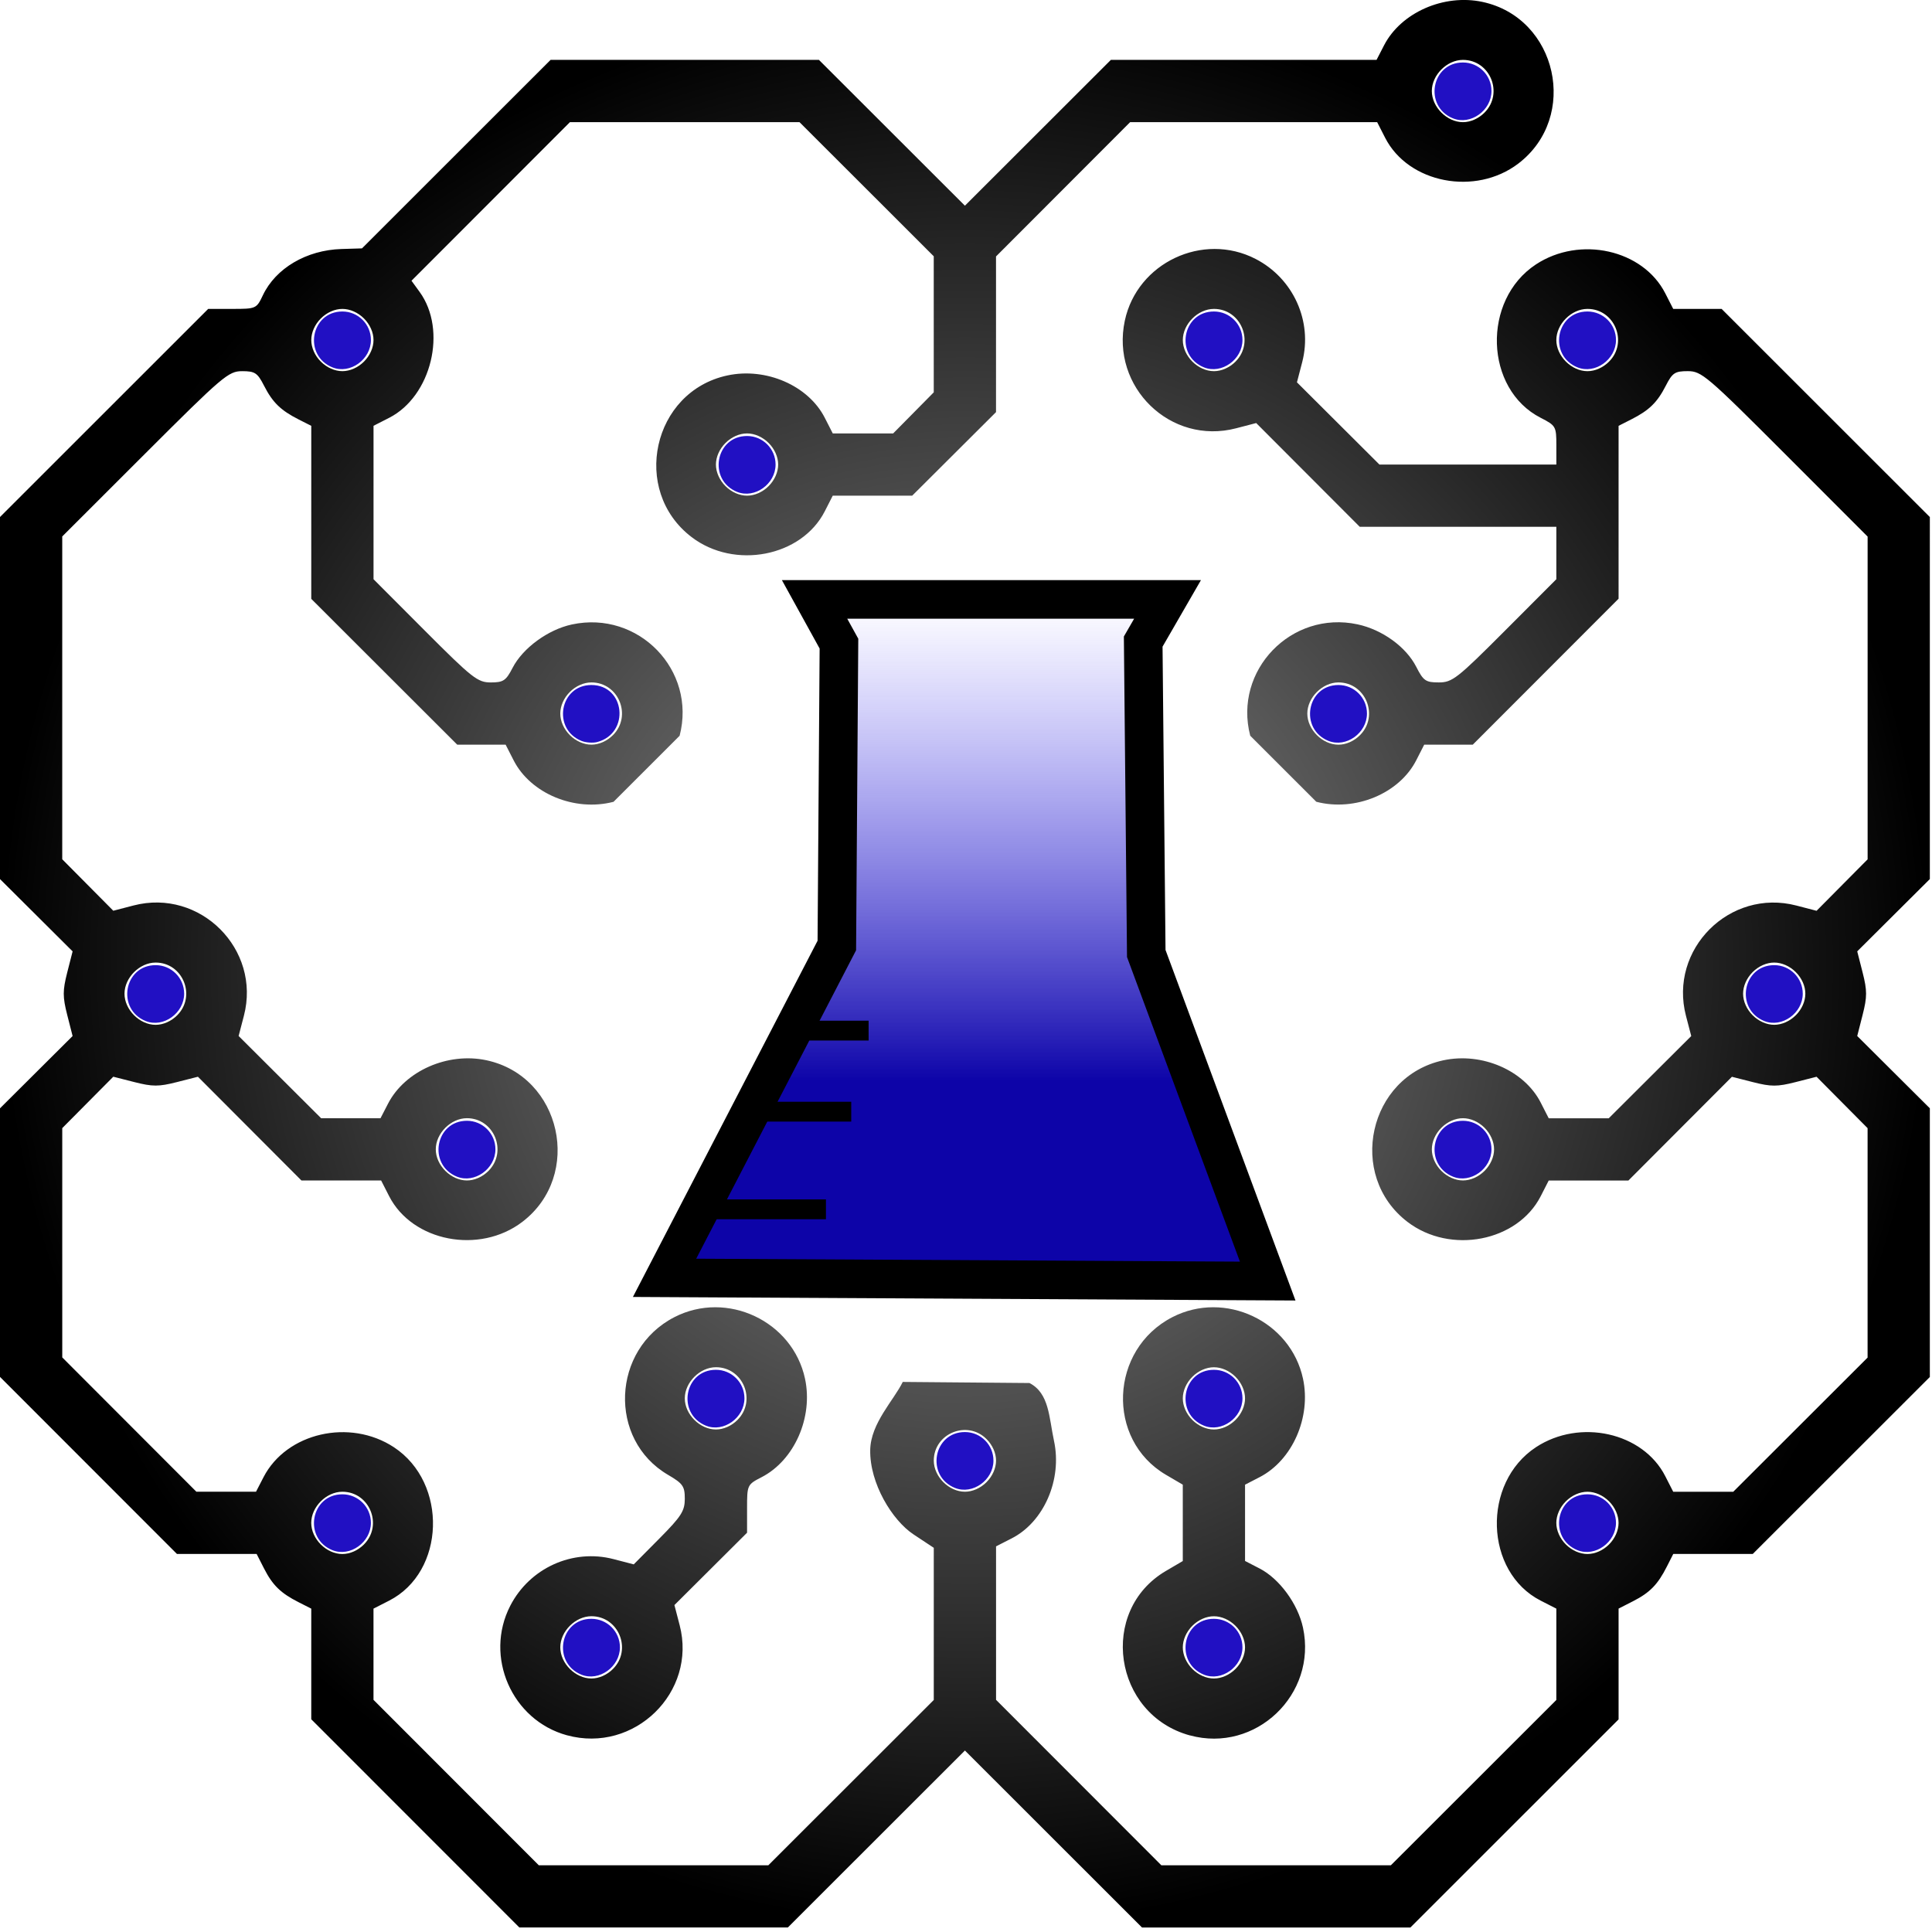 <?xml version="1.0" encoding="UTF-8" standalone="no"?>
<!-- Created with Inkscape (http://www.inkscape.org/) -->

<svg
   width="576"
   height="576"
   viewBox="0 0 152.4 152.4"
   version="1.1"
   id="svg5"
   inkscape:version="1.2.1 (9c6d41e410, 2022-07-14)"
   sodipodi:docname="icono_erlen_neural.svg"
   xml:space="preserve"
   xmlns:inkscape="http://www.inkscape.org/namespaces/inkscape"
   xmlns:sodipodi="http://sodipodi.sourceforge.net/DTD/sodipodi-0.dtd"
   xmlns:xlink="http://www.w3.org/1999/xlink"
   xmlns="http://www.w3.org/2000/svg"
   xmlns:svg="http://www.w3.org/2000/svg"><sodipodi:namedview
     id="namedview7"
     pagecolor="#ffffff"
     bordercolor="#000000"
     borderopacity="0.25"
     inkscape:showpageshadow="2"
     inkscape:pageopacity="0.0"
     inkscape:pagecheckerboard="0"
     inkscape:deskcolor="#d1d1d1"
     inkscape:document-units="mm"
     showgrid="false"
     inkscape:zoom="0.6978545"
     inkscape:cx="208.49618"
     inkscape:cy="252.91805"
     inkscape:window-width="1440"
     inkscape:window-height="882"
     inkscape:window-x="-8"
     inkscape:window-y="-8"
     inkscape:window-maximized="1"
     inkscape:current-layer="g11187" /><defs
     id="defs2"><linearGradient
       id="linearGradient17399"
       inkscape:swatch="solid"><stop
         style="stop-color:#000000;stop-opacity:1;"
         offset="0"
         id="stop17397" /></linearGradient><linearGradient
       id="linearGradient6038"
       inkscape:swatch="solid"><stop
         style="stop-color:#5046fa;stop-opacity:1;"
         offset="0"
         id="stop6036" /></linearGradient><linearGradient
       id="linearGradient6003"><stop
         style="stop-color:#5046fa;stop-opacity:1;"
         offset="0.209"
         id="stop6007" /><stop
         style="stop-color:#5046fa;stop-opacity:0;"
         offset="1"
         id="stop6009" /></linearGradient><linearGradient
       id="linearGradient5989"
       inkscape:swatch="gradient"><stop
         style="stop-color:#5046fa;stop-opacity:1;"
         offset="0.493"
         id="stop5985" /><stop
         style="stop-color:#5046fa;stop-opacity:0;"
         offset="1"
         id="stop5987" /></linearGradient><radialGradient
       inkscape:collect="always"
       xlink:href="#linearGradient28276"
       id="radialGradient28278"
       cx="76.2"
       cy="76.28"
       fx="76.2"
       fy="76.28"
       r="65.617"
       gradientTransform="matrix(1,0,0,0.999,0,0.093)"
       gradientUnits="userSpaceOnUse" /><linearGradient
       inkscape:collect="always"
       id="linearGradient28276"><stop
         style="stop-color:#000000;stop-opacity:1;"
         offset="0.791"
         id="stop28272" /><stop
         style="stop-color:#616161;stop-opacity:1;"
         offset="0.94"
         id="stop28274" /></linearGradient><radialGradient
       inkscape:collect="always"
       xlink:href="#linearGradient31370"
       id="radialGradient30599"
       gradientUnits="userSpaceOnUse"
       gradientTransform="matrix(1,0,0,0.999,0,0.093)"
       cx="76.2"
       cy="76.28"
       fx="76.2"
       fy="76.28"
       r="65.617" /><linearGradient
       inkscape:collect="always"
       id="linearGradient31370"><stop
         style="stop-color:#737373;stop-opacity:1;"
         offset="0.203"
         id="stop31368" /><stop
         style="stop-color:#000000;stop-opacity:1;"
         offset="1"
         id="stop31366" /></linearGradient><linearGradient
       inkscape:collect="always"
       xlink:href="#linearGradient6100"
       id="linearGradient6102"
       x1="78.33"
       y1="101.029"
       x2="78.33"
       y2="47.375"
       gradientUnits="userSpaceOnUse" /><linearGradient
       inkscape:collect="always"
       id="linearGradient6100"><stop
         style="stop-color:#0d04a8;stop-opacity:1;"
         offset="0.292"
         id="stop6096" /><stop
         style="stop-color:#5046fa;stop-opacity:0;"
         offset="1"
         id="stop6098" /></linearGradient></defs><g
     inkscape:label="Layer 1"
     inkscape:groupmode="layer"
     id="layer1"><g
       id="g11187"
       inkscape:label="erlen_entero"
       transform="translate(-0.153,-0.093)"><g
         id="g188"
         transform="matrix(1.16,0,0,1.16,-12.124,-12.37)"
         inkscape:label="caminito_circuito"
         style="fill:url(#radialGradient28278);fill-opacity:1"><path
           style="fill:#2110c3;fill-opacity:1;stroke-width:0.265"
           d="m 50.129,124.629 c -2.015,-0.808 -1.487,-3.803 0.671,-3.803 1.072,0 1.94,0.868 1.94,1.94 0,1.326 -1.421,2.339 -2.611,1.862 z m 42.333,0 c -2.015,-0.808 -1.487,-3.803 0.671,-3.803 1.072,0 1.94,0.868 1.94,1.94 0,1.326 -1.421,2.339 -2.611,1.862 z m -59.267,-8.467 c -2.015,-0.808 -1.487,-3.803 0.671,-3.803 1.072,0 1.94,0.868 1.94,1.94 0,1.326 -1.421,2.339 -2.611,1.862 z m 84.667,0 c -2.015,-0.808 -1.487,-3.803 0.671,-3.803 1.072,0 1.94,0.868 1.94,1.94 0,1.326 -1.421,2.339 -2.611,1.862 z m -42.333,-4.233 c -2.015,-0.808 -1.487,-3.803 0.671,-3.803 1.072,0 1.94,0.868 1.94,1.94 0,1.326 -1.421,2.339 -2.611,1.862 z m -16.933,-4.233 c -2.015,-0.808 -1.487,-3.803 0.671,-3.803 1.072,0 1.94,0.868 1.94,1.94 0,1.326 -1.421,2.339 -2.611,1.862 z m 33.867,0 c -2.015,-0.808 -1.487,-3.803 0.671,-3.803 1.072,0 1.94,0.868 1.94,1.94 0,1.326 -1.421,2.339 -2.611,1.862 z M 41.663,90.762 c -2.015,-0.808 -1.487,-3.803 0.671,-3.803 1.072,0 1.94,0.868 1.94,1.94 0,1.326 -1.421,2.339 -2.611,1.862 z m 67.733,0 c -2.015,-0.808 -1.487,-3.803 0.671,-3.803 1.072,0 1.94,0.868 1.94,1.94 0,1.326 -1.421,2.339 -2.611,1.862 z M 20.496,80.179 c -2.015,-0.808 -1.487,-3.803 0.671,-3.803 1.072,0 1.94,0.868 1.94,1.94 0,1.326 -1.421,2.339 -2.611,1.862 z m 110.067,0 c -2.015,-0.808 -1.487,-3.803 0.671,-3.803 1.072,0 1.94,0.868 1.94,1.94 0,1.326 -1.421,2.339 -2.611,1.862 z M 50.129,61.129 c -2.015,-0.808 -1.487,-3.803 0.671,-3.803 2.3,0 2.636,3.282 0.397,3.878 -0.291,0.077 -0.771,0.044 -1.068,-0.075 z m 50.8,0 c -2.015,-0.808 -1.487,-3.803 0.671,-3.803 1.072,0 1.94,0.868 1.94,1.94 0,1.326 -1.421,2.339 -2.611,1.862 z M 60.713,44.196 c -2.015,-0.808 -1.487,-3.803 0.671,-3.803 1.072,0 1.94,0.868 1.94,1.94 0,1.326 -1.421,2.339 -2.611,1.862 z M 33.196,35.729 c -2.015,-0.808 -1.487,-3.803 0.671,-3.803 1.072,0 1.94,0.868 1.94,1.94 0,1.326 -1.421,2.339 -2.611,1.862 z m 59.267,0 c -2.015,-0.808 -1.487,-3.803 0.671,-3.803 1.072,0 1.94,0.868 1.94,1.94 0,1.326 -1.421,2.339 -2.611,1.862 z m 25.4,0 c -2.015,-0.808 -1.487,-3.803 0.671,-3.803 1.072,0 1.94,0.868 1.94,1.94 0,1.326 -1.421,2.339 -2.611,1.862 z M 109.396,18.796 c -2.015,-0.808 -1.487,-3.803 0.671,-3.803 1.072,0 1.94,0.868 1.94,1.94 0,1.326 -1.421,2.339 -2.611,1.862 z"
           id="path200" /><path
           style="fill:url(#radialGradient30599);fill-opacity:1;stroke-width:0.265"
           d="m 49.137,128.746 c -3.747,-1.025 -5.638,-5.343 -3.856,-8.805 1.326,-2.576 4.249,-3.897 7.025,-3.174 l 1.373,0.357 1.736,-1.75 c 1.498,-1.51 1.736,-1.881 1.736,-2.71 0,-0.853 -0.128,-1.036 -1.143,-1.63 -4.087,-2.395 -3.839,-8.522 0.434,-10.721 3.576,-1.84 8.043,0.265 8.884,4.185 0.563,2.627 -0.722,5.545 -2.949,6.695 -0.984,0.508 -0.992,0.526 -0.992,2.145 v 1.633 l -2.47,2.46 -2.47,2.46 0.357,1.371 c 1.187,4.559 -3.089,8.735 -7.663,7.483 z m 3.131,-4.512 c 1.312,-1.312 0.382,-3.584 -1.467,-3.584 -1.088,0 -2.117,1.029 -2.117,2.117 0,1.088 1.029,2.117 2.117,2.117 0.516,0 1.058,-0.24 1.467,-0.649 z m 8.467,-16.933 c 1.312,-1.312 0.382,-3.584 -1.467,-3.584 -1.088,0 -2.117,1.029 -2.117,2.117 0,1.088 1.029,2.117 2.117,2.117 0.516,0 1.058,-0.24 1.467,-0.649 z m 19.855,-2.509 c 1.347,0.695 1.322,2.324 1.669,3.941 0.564,2.629 -0.687,5.506 -2.88,6.624 l -1.062,0.542 v 5.218 5.218 l 5.62,5.625 5.62,5.625 h 7.805 7.805 l 5.625,-5.62 5.625,-5.62 v -3.106 -3.106 l -1.062,-0.542 c -3.826,-1.952 -4.015,-8.008 -0.325,-10.434 2.989,-1.965 7.277,-1.007 8.793,1.966 l 0.542,1.062 h 2.042 2.042 l 4.567,-4.561 4.567,-4.561 v -7.801 -7.801 l -1.735,-1.748 -1.735,-1.748 -1.44,0.367 c -1.227,0.313 -1.653,0.313 -2.878,5.29e-4 l -1.438,-0.366 -3.519,3.527 -3.519,3.527 h -2.71 -2.71 l -0.542,1.062 c -1.579,3.096 -6.141,3.98 -9.057,1.756 -4.15,-3.165 -2.659,-9.9 2.433,-10.992 2.629,-0.564 5.506,0.687 6.624,2.88 l 0.542,1.062 h 2.041 2.041 l 2.805,-2.796 2.805,-2.796 -0.358,-1.371 c -1.184,-4.527 2.974,-8.683 7.507,-7.503 l 1.373,0.357 1.736,-1.75 1.736,-1.75 V 58.204 47.233 l -5.62,-5.625 c -5.314,-5.318 -5.674,-5.625 -6.609,-5.625 -0.877,0 -1.047,0.113 -1.496,0.992 -0.58,1.136 -1.13,1.673 -2.349,2.29 L 120.65,39.701 v 5.878 5.878 l -4.958,4.963 -4.958,4.963 h -1.651 -1.651 l -0.542,1.062 c -1.155,2.263 -4.155,3.509 -6.795,2.821 L 95.601,60.774 c -1.156,-4.44 2.795,-8.539 7.3,-7.573 1.681,0.361 3.297,1.53 3.989,2.887 0.487,0.954 0.642,1.062 1.532,1.062 0.918,0 1.245,-0.255 4.493,-3.509 l 3.502,-3.509 v -1.782 -1.782 h -6.684 -6.684 l -3.521,-3.528 -3.521,-3.528 -1.37,0.357 c -4.448,1.159 -8.534,-2.799 -7.563,-7.326 0.843,-3.93 5.306,-6.037 8.886,-4.194 2.575,1.325 3.897,4.249 3.175,7.023 l -0.357,1.371 2.805,2.796 2.805,2.796 h 6.015 6.015 v -1.318 c 0,-1.271 -0.037,-1.336 -1.062,-1.859 -3.826,-1.952 -4.015,-8.008 -0.325,-10.434 2.989,-1.965 7.277,-1.007 8.793,1.966 l 0.542,1.062 h 1.646 1.646 l 7.079,7.076 7.079,7.076 V 58.212 70.522 l -2.469,2.458 -2.469,2.458 0.367,1.439 c 0.312,1.226 0.312,1.652 0,2.878 l -0.367,1.439 2.469,2.458 2.469,2.458 v 9.136 9.136 l -6.021,6.017 -6.021,6.017 h -2.703 -2.703 l -0.436,0.86 c -0.617,1.218 -1.154,1.769 -2.29,2.349 l -0.992,0.506 v 3.767 3.767 l -7.079,7.076 -7.079,7.076 H 97.367 88.243 L 82.221,135.8 76.2,129.782 l -6.021,6.017 -6.021,6.017 h -9.128 -9.128 l -7.076,-7.079 -7.076,-7.079 v -3.762 -3.762 l -0.86,-0.436 c -1.218,-0.617 -1.769,-1.154 -2.349,-2.29 l -0.506,-0.992 h -2.709 -2.709 l -6.017,-6.021 -6.017,-6.021 v -9.131 -9.131 l 2.469,-2.458 2.469,-2.458 -0.367,-1.439 c -0.312,-1.226 -0.312,-1.652 0,-2.878 L 15.521,75.439 13.052,72.98 10.583,70.522 V 58.212 45.902 l 7.079,-7.076 7.079,-7.076 h 1.639 c 1.615,0 1.646,-0.014 2.08,-0.929 0.872,-1.838 2.967,-3.071 5.343,-3.144 l 1.396,-0.043 6.413,-6.409 6.413,-6.409 h 9.124 9.124 l 4.963,4.958 4.963,4.958 4.963,-4.958 4.963,-4.958 h 9.033 9.033 l 0.512,-0.992 c 1.15,-2.228 4.067,-3.513 6.695,-2.949 5.092,1.092 6.583,7.827 2.433,10.992 -2.916,2.224 -7.478,1.34 -9.057,-1.756 l -0.542,-1.062 h -8.398 -8.398 l -4.561,4.567 -4.561,4.567 v 5.293 5.293 l -2.849,2.84 -2.849,2.84 h -2.702 -2.702 l -0.542,1.062 c -1.579,3.096 -6.141,3.98 -9.057,1.756 -4.15,-3.165 -2.659,-9.9 2.433,-10.992 2.629,-0.564 5.506,0.687 6.624,2.88 l 0.542,1.062 h 2.054 2.054 l 1.38,-1.397 1.38,-1.397 V 32.797 28.172 L 69.517,23.611 64.95,19.05 h -7.805 -7.805 l -5.387,5.392 -5.387,5.392 0.552,0.76 c 1.893,2.606 0.806,7.095 -2.072,8.563 l -1.062,0.542 v 5.217 5.217 l 3.502,3.509 c 3.221,3.228 3.58,3.509 4.472,3.509 0.853,0 1.031,-0.119 1.482,-0.992 0.697,-1.35 2.409,-2.603 4.035,-2.951 4.53,-0.972 8.484,3.114 7.324,7.568 l -4.494,4.492 c -2.64,0.688 -5.64,-0.558 -6.794,-2.821 L 44.968,61.383 H 43.323 41.677 L 36.713,56.425 31.75,51.467 V 45.584 39.701 L 30.89,39.266 c -1.218,-0.617 -1.769,-1.154 -2.349,-2.29 -0.448,-0.878 -0.62,-0.992 -1.491,-0.992 -0.929,0 -1.302,0.318 -6.609,5.62 l -5.625,5.62 v 10.976 10.976 l 1.736,1.75 1.736,1.75 1.373,-0.357 c 4.532,-1.18 8.69,2.976 7.507,7.503 l -0.358,1.371 2.805,2.796 2.805,2.796 h 2.02 2.02 l 0.512,-0.992 c 1.15,-2.228 4.067,-3.513 6.695,-2.949 5.092,1.092 6.583,7.827 2.433,10.992 -2.916,2.224 -7.478,1.34 -9.057,-1.756 l -0.542,-1.062 h -2.71 -2.71 l -3.519,-3.527 -3.519,-3.527 -1.438,0.366 c -1.225,0.312 -1.651,0.312 -2.878,-5.29e-4 l -1.44,-0.367 -1.735,1.748 -1.735,1.748 v 7.796 7.796 l 4.561,4.567 4.561,4.567 h 2.027 2.027 l 0.512,-0.992 c 1.559,-3.02 5.863,-4.009 8.864,-2.035 3.69,2.426 3.501,8.482 -0.325,10.434 l -1.062,0.542 v 3.101 3.101 l 5.62,5.625 5.62,5.625 h 7.805 7.805 l 5.625,-5.62 5.625,-5.62 v -5.174 -5.174 l -1.381,-0.914 c -1.432,-0.948 -2.988,-3.459 -2.941,-5.753 0.037,-1.807 1.615,-3.381 2.212,-4.613 m 19.525,24.038 c -5.209,-1.427 -6.234,-8.487 -1.625,-11.188 l 1.143,-0.67 V 114.3 111.704 l -1.143,-0.67 c -4.087,-2.395 -3.839,-8.522 0.434,-10.721 3.576,-1.84 8.043,0.265 8.884,4.185 0.563,2.627 -0.722,5.545 -2.949,6.695 l -0.992,0.512 v 2.594 2.594 l 0.992,0.512 c 1.347,0.695 2.603,2.41 2.949,4.026 0.974,4.543 -3.23,8.544 -7.693,7.321 z m 3.102,-4.52 c 0.409,-0.409 0.649,-0.952 0.649,-1.467 0,-0.515 -0.24,-1.058 -0.649,-1.467 -0.409,-0.409 -0.952,-0.649 -1.467,-0.649 -0.516,0 -1.058,0.24 -1.467,0.649 -0.409,0.409 -0.649,0.952 -0.649,1.467 0,0.516 0.24,1.058 0.649,1.467 0.409,0.409 0.952,0.649 1.467,0.649 0.516,0 1.058,-0.24 1.467,-0.649 z m 0,-16.933 c 0.409,-0.409 0.649,-0.952 0.649,-1.467 0,-0.515 -0.24,-1.058 -0.649,-1.467 -0.409,-0.409 -0.952,-0.649 -1.467,-0.649 -0.516,0 -1.058,0.24 -1.467,0.649 -0.409,0.409 -0.649,0.952 -0.649,1.467 0,0.516 0.24,1.058 0.649,1.467 0.409,0.409 0.952,0.649 1.467,0.649 0.516,0 1.058,-0.24 1.467,-0.649 z m -59.267,8.467 c 1.312,-1.312 0.382,-3.584 -1.467,-3.584 -1.088,0 -2.117,1.029 -2.117,2.117 0,1.088 1.029,2.117 2.117,2.117 0.516,0 1.058,-0.24 1.467,-0.649 z m 84.667,0 c 0.409,-0.409 0.649,-0.952 0.649,-1.467 0,-0.516 -0.24,-1.058 -0.649,-1.467 -0.409,-0.409 -0.952,-0.649 -1.467,-0.649 -0.515,0 -1.058,0.24 -1.467,0.649 -0.409,0.409 -0.649,0.952 -0.649,1.467 0,0.515 0.24,1.058 0.649,1.467 0.409,0.409 0.952,0.649 1.467,0.649 0.516,0 1.058,-0.24 1.467,-0.649 z M 77.667,111.534 c 0.409,-0.409 0.649,-0.952 0.649,-1.467 0,-0.516 -0.24,-1.058 -0.649,-1.467 -1.312,-1.312 -3.584,-0.382 -3.584,1.467 0,1.088 1.029,2.117 2.117,2.117 0.516,0 1.058,-0.24 1.467,-0.649 z M 43.801,90.367 c 1.312,-1.312 0.382,-3.584 -1.467,-3.584 -1.088,0 -2.117,1.029 -2.117,2.117 0,1.088 1.029,2.117 2.117,2.117 0.516,0 1.058,-0.24 1.467,-0.649 z m 67.733,0 c 0.409,-0.409 0.649,-0.952 0.649,-1.467 0,-0.516 -0.24,-1.058 -0.649,-1.467 -0.409,-0.409 -0.952,-0.649 -1.467,-0.649 -0.516,0 -1.058,0.24 -1.467,0.649 -0.409,0.409 -0.649,0.952 -0.649,1.467 0,0.516 0.24,1.058 0.649,1.467 0.409,0.409 0.952,0.649 1.467,0.649 0.515,0 1.058,-0.24 1.467,-0.649 z M 22.634,79.784 C 23.946,78.472 23.016,76.2 21.167,76.2 c -1.088,0 -2.117,1.029 -2.117,2.117 0,1.088 1.029,2.117 2.117,2.117 0.516,0 1.058,-0.24 1.467,-0.649 z m 110.067,0 c 0.409,-0.409 0.649,-0.952 0.649,-1.467 0,-0.516 -0.24,-1.058 -0.649,-1.467 C 132.291,76.44 131.749,76.2 131.233,76.2 c -0.516,0 -1.058,0.24 -1.467,0.649 -0.409,0.409 -0.649,0.952 -0.649,1.467 0,0.516 0.24,1.058 0.649,1.467 0.409,0.409 0.952,0.649 1.467,0.649 0.516,0 1.058,-0.24 1.467,-0.649 z M 52.267,60.734 c 1.312,-1.312 0.382,-3.584 -1.467,-3.584 -0.516,0 -1.058,0.24 -1.467,0.649 -0.409,0.409 -0.649,0.952 -0.649,1.467 0,0.516 0.24,1.058 0.649,1.467 0.409,0.409 0.952,0.649 1.467,0.649 0.516,0 1.058,-0.24 1.467,-0.649 z m 50.8,0 c 1.312,-1.312 0.382,-3.584 -1.467,-3.584 -1.088,0 -2.117,1.029 -2.117,2.117 0,1.088 1.029,2.117 2.117,2.117 0.515,0 1.058,-0.24 1.467,-0.649 z M 62.851,43.801 c 0.409,-0.409 0.649,-0.952 0.649,-1.467 0,-0.516 -0.24,-1.058 -0.649,-1.467 -0.409,-0.409 -0.952,-0.649 -1.467,-0.649 -0.516,0 -1.058,0.24 -1.467,0.649 -0.409,0.409 -0.649,0.952 -0.649,1.467 0,0.516 0.24,1.058 0.649,1.467 0.409,0.409 0.952,0.649 1.467,0.649 0.516,0 1.058,-0.24 1.467,-0.649 z M 35.334,35.334 c 0.409,-0.409 0.649,-0.952 0.649,-1.467 0,-0.516 -0.24,-1.058 -0.649,-1.467 -0.409,-0.409 -0.952,-0.649 -1.467,-0.649 -0.516,0 -1.058,0.24 -1.467,0.649 -0.409,0.409 -0.649,0.952 -0.649,1.467 0,0.516 0.24,1.058 0.649,1.467 0.409,0.409 0.952,0.649 1.467,0.649 0.516,0 1.058,-0.24 1.467,-0.649 z m 59.267,0 c 1.312,-1.312 0.382,-3.584 -1.467,-3.584 -1.088,0 -2.117,1.029 -2.117,2.117 0,1.088 1.029,2.117 2.117,2.117 0.516,0 1.058,-0.24 1.467,-0.649 z m 25.4,0 c 1.312,-1.312 0.382,-3.584 -1.467,-3.584 -1.088,0 -2.117,1.029 -2.117,2.117 0,1.088 1.029,2.117 2.117,2.117 0.516,0 1.058,-0.24 1.467,-0.649 z M 111.534,18.401 c 1.312,-1.312 0.382,-3.584 -1.467,-3.584 -1.088,0 -2.117,1.029 -2.117,2.117 0,1.088 1.029,2.117 2.117,2.117 0.515,0 1.058,-0.24 1.467,-0.649 z"
           id="path190"
           sodipodi:nodetypes="ssscssssssscccsssssssssssscsscccccccccccssscccccccccsccccccsssscccccssccccccssscccccccsccsssscccccccsssscccccsssscccccccccsscccccccccsscccccccccccccccccsscccccccccsscccccccssscccccccccccsssscccccccccccsssscccccccccccccsscccssssccscccccccsssscccccsscccccsssscccccsccccccccccssscccccccccccsscsscccsssscccssssssssssssssssssssscssscssssssssssssssssssssssssssssssssssssssssssssssssssssssssssssssssssssssssssssssssssssssss"
           inkscape:label="path190" /></g><path
         style="mix-blend-mode:normal;fill:url(#linearGradient6102);fill-opacity:1;fill-rule:nonzero;stroke:#000000;stroke-width:3.043;stroke-dasharray:none;stroke-opacity:1"
         d="m 66.164,74.677 -13.589,26.214 47.577,0.255 -9.579,-25.839 -0.241,-24.606 1.92,-3.326 H 64.407 l 1.924,3.488 z"
         id="path3950"
         sodipodi:nodetypes="ccccccccc"
         inkscape:label="erlen_cuerpo"
         transform="translate(1.246888e-6)" /><g
         id="g11180"
         inkscape:label="rayitas"><path
           style="fill:#5046fa;fill-opacity:1;fill-rule:nonzero;stroke:#000000;stroke-width:1.565;stroke-dasharray:none;stroke-opacity:1"
           d="m 59.37,87.784 h 7.93"
           id="path7824" /><path
           style="fill:#5046fa;fill-opacity:1;fill-rule:nonzero;stroke:#000000;stroke-width:1.565;stroke-dasharray:none;stroke-opacity:1"
           d="m 55.376,95.487 h 9.929"
           id="path7826" /><path
           style="fill:#5046fa;fill-opacity:1;fill-rule:nonzero;stroke:#000000;stroke-width:1.565;stroke-dasharray:none;stroke-opacity:1"
           d="m 62.684,81.39 h 5.987"
           id="path7830" /></g></g></g><script
     id="mesh_polyfill"
     type="text/javascript">
!function(){const t=&quot;http://www.w3.org/2000/svg&quot;,e=&quot;http://www.w3.org/1999/xlink&quot;,s=&quot;http://www.w3.org/1999/xhtml&quot;,r=2;if(document.createElementNS(t,&quot;meshgradient&quot;).x)return;const n=(t,e,s,r)=&gt;{let n=new x(.5*(e.x+s.x),.5*(e.y+s.y)),o=new x(.5*(t.x+e.x),.5*(t.y+e.y)),i=new x(.5*(s.x+r.x),.5*(s.y+r.y)),a=new x(.5*(n.x+o.x),.5*(n.y+o.y)),h=new x(.5*(n.x+i.x),.5*(n.y+i.y)),l=new x(.5*(a.x+h.x),.5*(a.y+h.y));return[[t,o,a,l],[l,h,i,r]]},o=t=&gt;{let e=t[0].distSquared(t[1]),s=t[2].distSquared(t[3]),r=.25*t[0].distSquared(t[2]),n=.25*t[1].distSquared(t[3]),o=e&gt;s?e:s,i=r&gt;n?r:n;return 18*(o&gt;i?o:i)},i=(t,e)=&gt;Math.sqrt(t.distSquared(e)),a=(t,e)=&gt;t.scale(2/3).add(e.scale(1/3)),h=t=&gt;{let e,s,r,n,o,i,a,h=new g;return t.match(/(\w+\(\s*[^)]+\))+/g).forEach(t=&gt;{let l=t.match(/[\w.-]+/g),d=l.shift();switch(d){case&quot;translate&quot;:2===l.length?e=new g(1,0,0,1,l[0],l[1]):(console.error(&quot;mesh.js: translate does not have 2 arguments!&quot;),e=new g(1,0,0,1,0,0)),h=h.append(e);break;case&quot;scale&quot;:1===l.length?s=new g(l[0],0,0,l[0],0,0):2===l.length?s=new g(l[0],0,0,l[1],0,0):(console.error(&quot;mesh.js: scale does not have 1 or 2 arguments!&quot;),s=new g(1,0,0,1,0,0)),h=h.append(s);break;case&quot;rotate&quot;:if(3===l.length&amp;&amp;(e=new g(1,0,0,1,l[1],l[2]),h=h.append(e)),l[0]){r=l[0]*Math.PI/180;let t=Math.cos(r),e=Math.sin(r);Math.abs(t)&lt;1e-16&amp;&amp;(t=0),Math.abs(e)&lt;1e-16&amp;&amp;(e=0),a=new g(t,e,-e,t,0,0),h=h.append(a)}else console.error(&quot;math.js: No argument to rotate transform!&quot;);3===l.length&amp;&amp;(e=new g(1,0,0,1,-l[1],-l[2]),h=h.append(e));break;case&quot;skewX&quot;:l[0]?(r=l[0]*Math.PI/180,n=Math.tan(r),o=new g(1,0,n,1,0,0),h=h.append(o)):console.error(&quot;math.js: No argument to skewX transform!&quot;);break;case&quot;skewY&quot;:l[0]?(r=l[0]*Math.PI/180,n=Math.tan(r),i=new g(1,n,0,1,0,0),h=h.append(i)):console.error(&quot;math.js: No argument to skewY transform!&quot;);break;case&quot;matrix&quot;:6===l.length?h=h.append(new g(...l)):console.error(&quot;math.js: Incorrect number of arguments for matrix!&quot;);break;default:console.error(&quot;mesh.js: Unhandled transform type: &quot;+d)}}),h},l=t=&gt;{let e=[],s=t.split(/[ ,]+/);for(let t=0,r=s.length-1;t&lt;r;t+=2)e.push(new x(parseFloat(s[t]),parseFloat(s[t+1])));return e},d=(t,e)=&gt;{for(let s in e)t.setAttribute(s,e[s])},c=(t,e,s,r,n)=&gt;{let o,i,a=[0,0,0,0];for(let h=0;h&lt;3;++h)e[h]&lt;t[h]&amp;&amp;e[h]&lt;s[h]||t[h]&lt;e[h]&amp;&amp;s[h]&lt;e[h]?a[h]=0:(a[h]=.5*((e[h]-t[h])/r+(s[h]-e[h])/n),o=Math.abs(3*(e[h]-t[h])/r),i=Math.abs(3*(s[h]-e[h])/n),a[h]&gt;o?a[h]=o:a[h]&gt;i&amp;&amp;(a[h]=i));return a},u=[[1,0,0,0,0,0,0,0,0,0,0,0,0,0,0,0],[0,0,0,0,1,0,0,0,0,0,0,0,0,0,0,0],[-3,3,0,0,-2,-1,0,0,0,0,0,0,0,0,0,0],[2,-2,0,0,1,1,0,0,0,0,0,0,0,0,0,0],[0,0,0,0,0,0,0,0,1,0,0,0,0,0,0,0],[0,0,0,0,0,0,0,0,0,0,0,0,1,0,0,0],[0,0,0,0,0,0,0,0,-3,3,0,0,-2,-1,0,0],[0,0,0,0,0,0,0,0,2,-2,0,0,1,1,0,0],[-3,0,3,0,0,0,0,0,-2,0,-1,0,0,0,0,0],[0,0,0,0,-3,0,3,0,0,0,0,0,-2,0,-1,0],[9,-9,-9,9,6,3,-6,-3,6,-6,3,-3,4,2,2,1],[-6,6,6,-6,-3,-3,3,3,-4,4,-2,2,-2,-2,-1,-1],[2,0,-2,0,0,0,0,0,1,0,1,0,0,0,0,0],[0,0,0,0,2,0,-2,0,0,0,0,0,1,0,1,0],[-6,6,6,-6,-4,-2,4,2,-3,3,-3,3,-2,-1,-2,-1],[4,-4,-4,4,2,2,-2,-2,2,-2,2,-2,1,1,1,1]],f=t=&gt;{let e=[];for(let s=0;s&lt;16;++s){e[s]=0;for(let r=0;r&lt;16;++r)e[s]+=u[s][r]*t[r]}return e},p=(t,e,s)=&gt;{const r=e*e,n=s*s,o=e*e*e,i=s*s*s;return t[0]+t[1]*e+t[2]*r+t[3]*o+t[4]*s+t[5]*s*e+t[6]*s*r+t[7]*s*o+t[8]*n+t[9]*n*e+t[10]*n*r+t[11]*n*o+t[12]*i+t[13]*i*e+t[14]*i*r+t[15]*i*o},y=t=&gt;{let e=[],s=[],r=[];for(let s=0;s&lt;4;++s)e[s]=[],e[s][0]=n(t[0][s],t[1][s],t[2][s],t[3][s]),e[s][1]=[],e[s][1].push(...n(...e[s][0][0])),e[s][1].push(...n(...e[s][0][1])),e[s][2]=[],e[s][2].push(...n(...e[s][1][0])),e[s][2].push(...n(...e[s][1][1])),e[s][2].push(...n(...e[s][1][2])),e[s][2].push(...n(...e[s][1][3]));for(let t=0;t&lt;8;++t){s[t]=[];for(let r=0;r&lt;4;++r)s[t][r]=[],s[t][r][0]=n(e[0][2][t][r],e[1][2][t][r],e[2][2][t][r],e[3][2][t][r]),s[t][r][1]=[],s[t][r][1].push(...n(...s[t][r][0][0])),s[t][r][1].push(...n(...s[t][r][0][1])),s[t][r][2]=[],s[t][r][2].push(...n(...s[t][r][1][0])),s[t][r][2].push(...n(...s[t][r][1][1])),s[t][r][2].push(...n(...s[t][r][1][2])),s[t][r][2].push(...n(...s[t][r][1][3]))}for(let t=0;t&lt;8;++t){r[t]=[];for(let e=0;e&lt;8;++e)r[t][e]=[],r[t][e][0]=s[t][0][2][e],r[t][e][1]=s[t][1][2][e],r[t][e][2]=s[t][2][2][e],r[t][e][3]=s[t][3][2][e]}return r};class x{constructor(t,e){this.x=t||0,this.y=e||0}toString(){return`(x=${this.x}, y=${this.y})`}clone(){return new x(this.x,this.y)}add(t){return new x(this.x+t.x,this.y+t.y)}scale(t){return void 0===t.x?new x(this.x*t,this.y*t):new x(this.x*t.x,this.y*t.y)}distSquared(t){let e=this.x-t.x,s=this.y-t.y;return e*e+s*s}transform(t){let e=this.x*t.a+this.y*t.c+t.e,s=this.x*t.b+this.y*t.d+t.f;return new x(e,s)}}class g{constructor(t,e,s,r,n,o){void 0===t?(this.a=1,this.b=0,this.c=0,this.d=1,this.e=0,this.f=0):(this.a=t,this.b=e,this.c=s,this.d=r,this.e=n,this.f=o)}toString(){return`affine: ${this.a} ${this.c} ${this.e} \n       ${this.b} ${this.d} ${this.f}`}append(t){t instanceof g||console.error(&quot;mesh.js: argument to Affine.append is not affine!&quot;);let e=this.a*t.a+this.c*t.b,s=this.b*t.a+this.d*t.b,r=this.a*t.c+this.c*t.d,n=this.b*t.c+this.d*t.d,o=this.a*t.e+this.c*t.f+this.e,i=this.b*t.e+this.d*t.f+this.f;return new g(e,s,r,n,o,i)}}class w{constructor(t,e){this.nodes=t,this.colors=e}paintCurve(t,e){if(o(this.nodes)&gt;r){const s=n(...this.nodes);let r=[[],[]],o=[[],[]];for(let t=0;t&lt;4;++t)r[0][t]=this.colors[0][t],r[1][t]=(this.colors[0][t]+this.colors[1][t])/2,o[0][t]=r[1][t],o[1][t]=this.colors[1][t];let i=new w(s[0],r),a=new w(s[1],o);i.paintCurve(t,e),a.paintCurve(t,e)}else{let s=Math.round(this.nodes[0].x);if(s&gt;=0&amp;&amp;s&lt;e){let r=4*(~~this.nodes[0].y*e+s);t[r]=Math.round(this.colors[0][0]),t[r+1]=Math.round(this.colors[0][1]),t[r+2]=Math.round(this.colors[0][2]),t[r+3]=Math.round(this.colors[0][3])}}}}class m{constructor(t,e){this.nodes=t,this.colors=e}split(){let t=[[],[],[],[]],e=[[],[],[],[]],s=[[[],[]],[[],[]]],r=[[[],[]],[[],[]]];for(let s=0;s&lt;4;++s){const r=n(this.nodes[0][s],this.nodes[1][s],this.nodes[2][s],this.nodes[3][s]);t[0][s]=r[0][0],t[1][s]=r[0][1],t[2][s]=r[0][2],t[3][s]=r[0][3],e[0][s]=r[1][0],e[1][s]=r[1][1],e[2][s]=r[1][2],e[3][s]=r[1][3]}for(let t=0;t&lt;4;++t)s[0][0][t]=this.colors[0][0][t],s[0][1][t]=this.colors[0][1][t],s[1][0][t]=(this.colors[0][0][t]+this.colors[1][0][t])/2,s[1][1][t]=(this.colors[0][1][t]+this.colors[1][1][t])/2,r[0][0][t]=s[1][0][t],r[0][1][t]=s[1][1][t],r[1][0][t]=this.colors[1][0][t],r[1][1][t]=this.colors[1][1][t];return[new m(t,s),new m(e,r)]}paint(t,e){let s,n=!1;for(let t=0;t&lt;4;++t)if((s=o([this.nodes[0][t],this.nodes[1][t],this.nodes[2][t],this.nodes[3][t]]))&gt;r){n=!0;break}if(n){let s=this.split();s[0].paint(t,e),s[1].paint(t,e)}else{new w([...this.nodes[0]],[...this.colors[0]]).paintCurve(t,e)}}}class b{constructor(t){this.readMesh(t),this.type=t.getAttribute(&quot;type&quot;)||&quot;bilinear&quot;}readMesh(t){let e=[[]],s=[[]],r=Number(t.getAttribute(&quot;x&quot;)),n=Number(t.getAttribute(&quot;y&quot;));e[0][0]=new x(r,n);let o=t.children;for(let t=0,r=o.length;t&lt;r;++t){e[3*t+1]=[],e[3*t+2]=[],e[3*t+3]=[],s[t+1]=[];let r=o[t].children;for(let n=0,o=r.length;n&lt;o;++n){let o=r[n].children;for(let r=0,i=o.length;r&lt;i;++r){let i=r;0!==t&amp;&amp;++i;let h,d=o[r].getAttribute(&quot;path&quot;),c=&quot;l&quot;;null!=d&amp;&amp;(c=(h=d.match(/\s*([lLcC])\s*(.*)/))[1]);let u=l(h[2]);switch(c){case&quot;l&quot;:0===i?(e[3*t][3*n+3]=u[0].add(e[3*t][3*n]),e[3*t][3*n+1]=a(e[3*t][3*n],e[3*t][3*n+3]),e[3*t][3*n+2]=a(e[3*t][3*n+3],e[3*t][3*n])):1===i?(e[3*t+3][3*n+3]=u[0].add(e[3*t][3*n+3]),e[3*t+1][3*n+3]=a(e[3*t][3*n+3],e[3*t+3][3*n+3]),e[3*t+2][3*n+3]=a(e[3*t+3][3*n+3],e[3*t][3*n+3])):2===i?(0===n&amp;&amp;(e[3*t+3][3*n+0]=u[0].add(e[3*t+3][3*n+3])),e[3*t+3][3*n+1]=a(e[3*t+3][3*n],e[3*t+3][3*n+3]),e[3*t+3][3*n+2]=a(e[3*t+3][3*n+3],e[3*t+3][3*n])):(e[3*t+1][3*n]=a(e[3*t][3*n],e[3*t+3][3*n]),e[3*t+2][3*n]=a(e[3*t+3][3*n],e[3*t][3*n]));break;case&quot;L&quot;:0===i?(e[3*t][3*n+3]=u[0],e[3*t][3*n+1]=a(e[3*t][3*n],e[3*t][3*n+3]),e[3*t][3*n+2]=a(e[3*t][3*n+3],e[3*t][3*n])):1===i?(e[3*t+3][3*n+3]=u[0],e[3*t+1][3*n+3]=a(e[3*t][3*n+3],e[3*t+3][3*n+3]),e[3*t+2][3*n+3]=a(e[3*t+3][3*n+3],e[3*t][3*n+3])):2===i?(0===n&amp;&amp;(e[3*t+3][3*n+0]=u[0]),e[3*t+3][3*n+1]=a(e[3*t+3][3*n],e[3*t+3][3*n+3]),e[3*t+3][3*n+2]=a(e[3*t+3][3*n+3],e[3*t+3][3*n])):(e[3*t+1][3*n]=a(e[3*t][3*n],e[3*t+3][3*n]),e[3*t+2][3*n]=a(e[3*t+3][3*n],e[3*t][3*n]));break;case&quot;c&quot;:0===i?(e[3*t][3*n+1]=u[0].add(e[3*t][3*n]),e[3*t][3*n+2]=u[1].add(e[3*t][3*n]),e[3*t][3*n+3]=u[2].add(e[3*t][3*n])):1===i?(e[3*t+1][3*n+3]=u[0].add(e[3*t][3*n+3]),e[3*t+2][3*n+3]=u[1].add(e[3*t][3*n+3]),e[3*t+3][3*n+3]=u[2].add(e[3*t][3*n+3])):2===i?(e[3*t+3][3*n+2]=u[0].add(e[3*t+3][3*n+3]),e[3*t+3][3*n+1]=u[1].add(e[3*t+3][3*n+3]),0===n&amp;&amp;(e[3*t+3][3*n+0]=u[2].add(e[3*t+3][3*n+3]))):(e[3*t+2][3*n]=u[0].add(e[3*t+3][3*n]),e[3*t+1][3*n]=u[1].add(e[3*t+3][3*n]));break;case&quot;C&quot;:0===i?(e[3*t][3*n+1]=u[0],e[3*t][3*n+2]=u[1],e[3*t][3*n+3]=u[2]):1===i?(e[3*t+1][3*n+3]=u[0],e[3*t+2][3*n+3]=u[1],e[3*t+3][3*n+3]=u[2]):2===i?(e[3*t+3][3*n+2]=u[0],e[3*t+3][3*n+1]=u[1],0===n&amp;&amp;(e[3*t+3][3*n+0]=u[2])):(e[3*t+2][3*n]=u[0],e[3*t+1][3*n]=u[1]);break;default:console.error(&quot;mesh.js: &quot;+c+&quot; invalid path type.&quot;)}if(0===t&amp;&amp;0===n||r&gt;0){let e=window.getComputedStyle(o[r]).stopColor.match(/^rgb\s*\(\s*(\d+)\s*,\s*(\d+)\s*,\s*(\d+)\s*\)$/i),a=window.getComputedStyle(o[r]).stopOpacity,h=255;a&amp;&amp;(h=Math.floor(255*a)),e&amp;&amp;(0===i?(s[t][n]=[],s[t][n][0]=Math.floor(e[1]),s[t][n][1]=Math.floor(e[2]),s[t][n][2]=Math.floor(e[3]),s[t][n][3]=h):1===i?(s[t][n+1]=[],s[t][n+1][0]=Math.floor(e[1]),s[t][n+1][1]=Math.floor(e[2]),s[t][n+1][2]=Math.floor(e[3]),s[t][n+1][3]=h):2===i?(s[t+1][n+1]=[],s[t+1][n+1][0]=Math.floor(e[1]),s[t+1][n+1][1]=Math.floor(e[2]),s[t+1][n+1][2]=Math.floor(e[3]),s[t+1][n+1][3]=h):3===i&amp;&amp;(s[t+1][n]=[],s[t+1][n][0]=Math.floor(e[1]),s[t+1][n][1]=Math.floor(e[2]),s[t+1][n][2]=Math.floor(e[3]),s[t+1][n][3]=h))}}e[3*t+1][3*n+1]=new x,e[3*t+1][3*n+2]=new x,e[3*t+2][3*n+1]=new x,e[3*t+2][3*n+2]=new x,e[3*t+1][3*n+1].x=(-4*e[3*t][3*n].x+6*(e[3*t][3*n+1].x+e[3*t+1][3*n].x)+-2*(e[3*t][3*n+3].x+e[3*t+3][3*n].x)+3*(e[3*t+3][3*n+1].x+e[3*t+1][3*n+3].x)+-1*e[3*t+3][3*n+3].x)/9,e[3*t+1][3*n+2].x=(-4*e[3*t][3*n+3].x+6*(e[3*t][3*n+2].x+e[3*t+1][3*n+3].x)+-2*(e[3*t][3*n].x+e[3*t+3][3*n+3].x)+3*(e[3*t+3][3*n+2].x+e[3*t+1][3*n].x)+-1*e[3*t+3][3*n].x)/9,e[3*t+2][3*n+1].x=(-4*e[3*t+3][3*n].x+6*(e[3*t+3][3*n+1].x+e[3*t+2][3*n].x)+-2*(e[3*t+3][3*n+3].x+e[3*t][3*n].x)+3*(e[3*t][3*n+1].x+e[3*t+2][3*n+3].x)+-1*e[3*t][3*n+3].x)/9,e[3*t+2][3*n+2].x=(-4*e[3*t+3][3*n+3].x+6*(e[3*t+3][3*n+2].x+e[3*t+2][3*n+3].x)+-2*(e[3*t+3][3*n].x+e[3*t][3*n+3].x)+3*(e[3*t][3*n+2].x+e[3*t+2][3*n].x)+-1*e[3*t][3*n].x)/9,e[3*t+1][3*n+1].y=(-4*e[3*t][3*n].y+6*(e[3*t][3*n+1].y+e[3*t+1][3*n].y)+-2*(e[3*t][3*n+3].y+e[3*t+3][3*n].y)+3*(e[3*t+3][3*n+1].y+e[3*t+1][3*n+3].y)+-1*e[3*t+3][3*n+3].y)/9,e[3*t+1][3*n+2].y=(-4*e[3*t][3*n+3].y+6*(e[3*t][3*n+2].y+e[3*t+1][3*n+3].y)+-2*(e[3*t][3*n].y+e[3*t+3][3*n+3].y)+3*(e[3*t+3][3*n+2].y+e[3*t+1][3*n].y)+-1*e[3*t+3][3*n].y)/9,e[3*t+2][3*n+1].y=(-4*e[3*t+3][3*n].y+6*(e[3*t+3][3*n+1].y+e[3*t+2][3*n].y)+-2*(e[3*t+3][3*n+3].y+e[3*t][3*n].y)+3*(e[3*t][3*n+1].y+e[3*t+2][3*n+3].y)+-1*e[3*t][3*n+3].y)/9,e[3*t+2][3*n+2].y=(-4*e[3*t+3][3*n+3].y+6*(e[3*t+3][3*n+2].y+e[3*t+2][3*n+3].y)+-2*(e[3*t+3][3*n].y+e[3*t][3*n+3].y)+3*(e[3*t][3*n+2].y+e[3*t+2][3*n].y)+-1*e[3*t][3*n].y)/9}}this.nodes=e,this.colors=s}paintMesh(t,e){let s=(this.nodes.length-1)/3,r=(this.nodes[0].length-1)/3;if(&quot;bilinear&quot;===this.type||s&lt;2||r&lt;2){let n;for(let o=0;o&lt;s;++o)for(let s=0;s&lt;r;++s){let r=[];for(let t=3*o,e=3*o+4;t&lt;e;++t)r.push(this.nodes[t].slice(3*s,3*s+4));let i=[];i.push(this.colors[o].slice(s,s+2)),i.push(this.colors[o+1].slice(s,s+2)),(n=new m(r,i)).paint(t,e)}}else{let n,o,a,h,l,d,u;const x=s,g=r;s++,r++;let w=new Array(s);for(let t=0;t&lt;s;++t){w[t]=new Array(r);for(let e=0;e&lt;r;++e)w[t][e]=[],w[t][e][0]=this.nodes[3*t][3*e],w[t][e][1]=this.colors[t][e]}for(let t=0;t&lt;s;++t)for(let e=0;e&lt;r;++e)0!==t&amp;&amp;t!==x&amp;&amp;(n=i(w[t-1][e][0],w[t][e][0]),o=i(w[t+1][e][0],w[t][e][0]),w[t][e][2]=c(w[t-1][e][1],w[t][e][1],w[t+1][e][1],n,o)),0!==e&amp;&amp;e!==g&amp;&amp;(n=i(w[t][e-1][0],w[t][e][0]),o=i(w[t][e+1][0],w[t][e][0]),w[t][e][3]=c(w[t][e-1][1],w[t][e][1],w[t][e+1][1],n,o));for(let t=0;t&lt;r;++t){w[0][t][2]=[],w[x][t][2]=[];for(let e=0;e&lt;4;++e)n=i(w[1][t][0],w[0][t][0]),o=i(w[x][t][0],w[x-1][t][0]),w[0][t][2][e]=n&gt;0?2*(w[1][t][1][e]-w[0][t][1][e])/n-w[1][t][2][e]:0,w[x][t][2][e]=o&gt;0?2*(w[x][t][1][e]-w[x-1][t][1][e])/o-w[x-1][t][2][e]:0}for(let t=0;t&lt;s;++t){w[t][0][3]=[],w[t][g][3]=[];for(let e=0;e&lt;4;++e)n=i(w[t][1][0],w[t][0][0]),o=i(w[t][g][0],w[t][g-1][0]),w[t][0][3][e]=n&gt;0?2*(w[t][1][1][e]-w[t][0][1][e])/n-w[t][1][3][e]:0,w[t][g][3][e]=o&gt;0?2*(w[t][g][1][e]-w[t][g-1][1][e])/o-w[t][g-1][3][e]:0}for(let s=0;s&lt;x;++s)for(let r=0;r&lt;g;++r){let n=i(w[s][r][0],w[s+1][r][0]),o=i(w[s][r+1][0],w[s+1][r+1][0]),c=i(w[s][r][0],w[s][r+1][0]),x=i(w[s+1][r][0],w[s+1][r+1][0]),g=[[],[],[],[]];for(let t=0;t&lt;4;++t){(d=[])[0]=w[s][r][1][t],d[1]=w[s+1][r][1][t],d[2]=w[s][r+1][1][t],d[3]=w[s+1][r+1][1][t],d[4]=w[s][r][2][t]*n,d[5]=w[s+1][r][2][t]*n,d[6]=w[s][r+1][2][t]*o,d[7]=w[s+1][r+1][2][t]*o,d[8]=w[s][r][3][t]*c,d[9]=w[s+1][r][3][t]*x,d[10]=w[s][r+1][3][t]*c,d[11]=w[s+1][r+1][3][t]*x,d[12]=0,d[13]=0,d[14]=0,d[15]=0,u=f(d);for(let e=0;e&lt;9;++e){g[t][e]=[];for(let s=0;s&lt;9;++s)g[t][e][s]=p(u,e/8,s/8),g[t][e][s]&gt;255?g[t][e][s]=255:g[t][e][s]&lt;0&amp;&amp;(g[t][e][s]=0)}}h=[];for(let t=3*s,e=3*s+4;t&lt;e;++t)h.push(this.nodes[t].slice(3*r,3*r+4));l=y(h);for(let s=0;s&lt;8;++s)for(let r=0;r&lt;8;++r)(a=new m(l[s][r],[[[g[0][s][r],g[1][s][r],g[2][s][r],g[3][s][r]],[g[0][s][r+1],g[1][s][r+1],g[2][s][r+1],g[3][s][r+1]]],[[g[0][s+1][r],g[1][s+1][r],g[2][s+1][r],g[3][s+1][r]],[g[0][s+1][r+1],g[1][s+1][r+1],g[2][s+1][r+1],g[3][s+1][r+1]]]])).paint(t,e)}}}transform(t){if(t instanceof x)for(let e=0,s=this.nodes.length;e&lt;s;++e)for(let s=0,r=this.nodes[0].length;s&lt;r;++s)this.nodes[e][s]=this.nodes[e][s].add(t);else if(t instanceof g)for(let e=0,s=this.nodes.length;e&lt;s;++e)for(let s=0,r=this.nodes[0].length;s&lt;r;++s)this.nodes[e][s]=this.nodes[e][s].transform(t)}scale(t){for(let e=0,s=this.nodes.length;e&lt;s;++e)for(let s=0,r=this.nodes[0].length;s&lt;r;++s)this.nodes[e][s]=this.nodes[e][s].scale(t)}}document.querySelectorAll(&quot;rect,circle,ellipse,path,text&quot;).forEach((r,n)=&gt;{let o=r.getAttribute(&quot;id&quot;);o||(o=&quot;patchjs_shape&quot;+n,r.setAttribute(&quot;id&quot;,o));const i=r.style.fill.match(/^url\(\s*&quot;?\s*#([^\s&quot;]+)&quot;?\s*\)/),a=r.style.stroke.match(/^url\(\s*&quot;?\s*#([^\s&quot;]+)&quot;?\s*\)/);if(i&amp;&amp;i[1]){const a=document.getElementById(i[1]);if(a&amp;&amp;&quot;meshgradient&quot;===a.nodeName){const i=r.getBBox();let l=document.createElementNS(s,&quot;canvas&quot;);d(l,{width:i.width,height:i.height});const c=l.getContext(&quot;2d&quot;);let u=c.createImageData(i.width,i.height);const f=new b(a);&quot;objectBoundingBox&quot;===a.getAttribute(&quot;gradientUnits&quot;)&amp;&amp;f.scale(new x(i.width,i.height));const p=a.getAttribute(&quot;gradientTransform&quot;);null!=p&amp;&amp;f.transform(h(p)),&quot;userSpaceOnUse&quot;===a.getAttribute(&quot;gradientUnits&quot;)&amp;&amp;f.transform(new x(-i.x,-i.y)),f.paintMesh(u.data,l.width),c.putImageData(u,0,0);const y=document.createElementNS(t,&quot;image&quot;);d(y,{width:i.width,height:i.height,x:i.x,y:i.y});let g=l.toDataURL();y.setAttributeNS(e,&quot;xlink:href&quot;,g),r.parentNode.insertBefore(y,r),r.style.fill=&quot;none&quot;;const w=document.createElementNS(t,&quot;use&quot;);w.setAttributeNS(e,&quot;xlink:href&quot;,&quot;#&quot;+o);const m=&quot;patchjs_clip&quot;+n,M=document.createElementNS(t,&quot;clipPath&quot;);M.setAttribute(&quot;id&quot;,m),M.appendChild(w),r.parentElement.insertBefore(M,r),y.setAttribute(&quot;clip-path&quot;,&quot;url(#&quot;+m+&quot;)&quot;),u=null,l=null,g=null}}if(a&amp;&amp;a[1]){const o=document.getElementById(a[1]);if(o&amp;&amp;&quot;meshgradient&quot;===o.nodeName){const i=parseFloat(r.style.strokeWidth.slice(0,-2))*(parseFloat(r.style.strokeMiterlimit)||parseFloat(r.getAttribute(&quot;stroke-miterlimit&quot;))||1),a=r.getBBox(),l=Math.trunc(a.width+i),c=Math.trunc(a.height+i),u=Math.trunc(a.x-i/2),f=Math.trunc(a.y-i/2);let p=document.createElementNS(s,&quot;canvas&quot;);d(p,{width:l,height:c});const y=p.getContext(&quot;2d&quot;);let g=y.createImageData(l,c);const w=new b(o);&quot;objectBoundingBox&quot;===o.getAttribute(&quot;gradientUnits&quot;)&amp;&amp;w.scale(new x(l,c));const m=o.getAttribute(&quot;gradientTransform&quot;);null!=m&amp;&amp;w.transform(h(m)),&quot;userSpaceOnUse&quot;===o.getAttribute(&quot;gradientUnits&quot;)&amp;&amp;w.transform(new x(-u,-f)),w.paintMesh(g.data,p.width),y.putImageData(g,0,0);const M=document.createElementNS(t,&quot;image&quot;);d(M,{width:l,height:c,x:0,y:0});let S=p.toDataURL();M.setAttributeNS(e,&quot;xlink:href&quot;,S);const k=&quot;pattern_clip&quot;+n,A=document.createElementNS(t,&quot;pattern&quot;);d(A,{id:k,patternUnits:&quot;userSpaceOnUse&quot;,width:l,height:c,x:u,y:f}),A.appendChild(M),o.parentNode.appendChild(A),r.style.stroke=&quot;url(#&quot;+k+&quot;)&quot;,g=null,p=null,S=null}}})}();
</script></svg>
